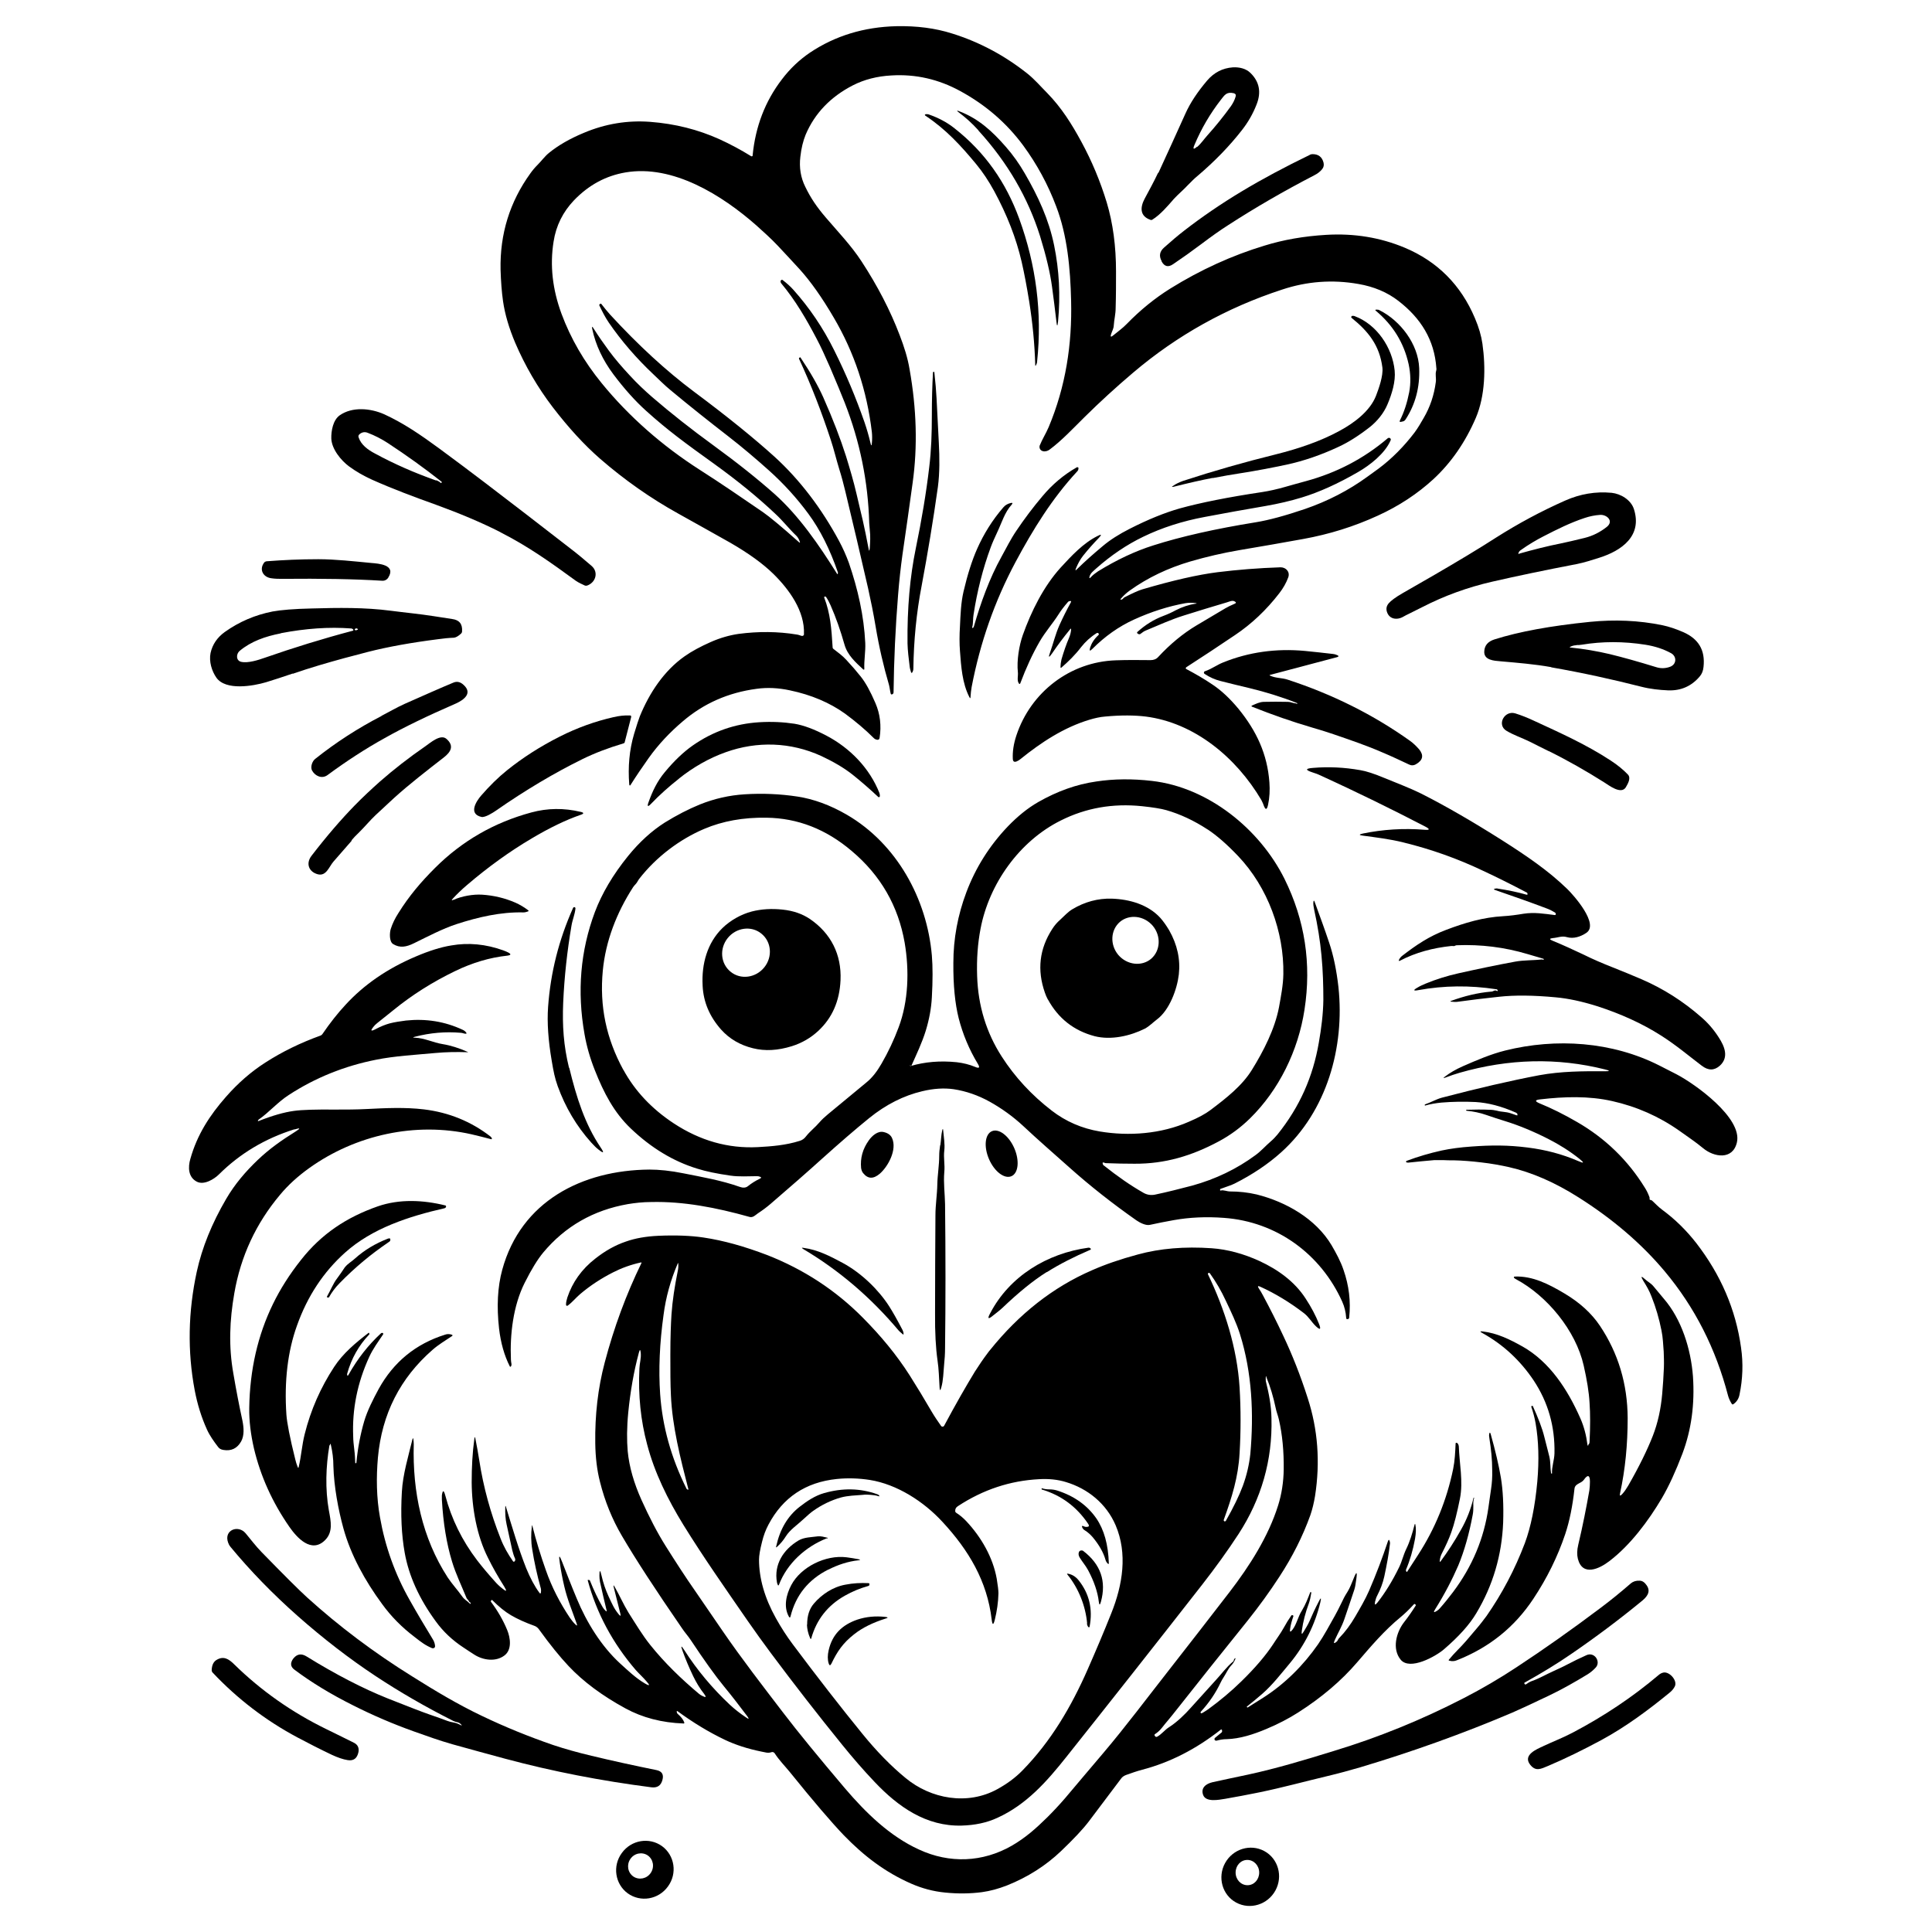 <?xml version="1.0" encoding="UTF-8"?>
<svg id="Layer_1" data-name="Layer 1" xmlns="http://www.w3.org/2000/svg" version="1.1" viewBox="0 0 1024 1024">
  <defs>
    <style>
      .cls-1 {
        fill: #000;
        stroke-width: 0px;
      }
    </style>
  </defs>
  <path class="cls-1" d="M634,319.7c-1.9-.3-3.8-.3-5.7,0-8.9,1.6-18.1,4.5-27.3,8.7-8.1,3.7-15.4,8.9-22,15.5-1.4,1.4-1.7,1.2-1.2-.7.8-2.4,2.2-4.6,4.4-6.6.3-.3.3-.7-.1-1-.2-.2-.6-.2-.9,0-3.2,2-5.9,4.5-8.2,7.4-3.2,4.2-6.7,7.6-10.5,10.9-.1.1-.3,0-.4,0,0,0,0-.1,0-.2,0-1.5.2-2.9.5-4.2,1.2-4.1,2.5-7.9,4-11.4.6-1.4,1-2.9,1.1-4.4,0-.6-.1-.7-.5-.2-3.6,4.4-6.8,8.7-9.5,12.7-1.8,2.6-2.2,2.5-1.1-.5,1.7-4.8,2.8-9.6,4.9-14.3,1.8-4,3.8-8,6-12,.4-.7.2-1-.6-.8-.4,0-.7.3-.9.5-2,2.3-3.7,4.5-5,6.6-3.2,5-7,9.2-10,14.4-3.8,6.6-7.2,14-10.2,22-.2.5-.5.6-.8.1-1.1-1.5-.3-4.1-.5-5.8-.7-6.4.7-14.4,2.6-19.8,4.4-12.4,11-25.8,20.1-35.8,5.8-6.3,11.9-12.9,19.5-16.7,2.1-1.1,2.4-.8.7,1-2.8,2.9-5.6,6-8.3,9.4-1.6,2-2.8,4.3-3.8,6.7-.5,1.2-.3,1.4.6.4,4.2-4.1,8.7-8.1,13.5-12.1,4-3.4,8.8-6.4,14.3-9.2,10-5.1,18.8-8.6,26.5-10.8,11.2-3.1,25.8-6,43.8-8.7,3.9-.6,7.8-1.5,11.7-2.6,3.7-1.1,7.6-2.1,11.5-3.2,16.2-4.4,30.6-11.9,43.2-22.6.3-.3.7-.4,1-.3.3,0,.4.2.6.4.2.3.2.7,0,1-3,6.9-10.8,13-17.2,16.7-10.7,6.2-20.7,10.7-29.9,13.5-5.9,1.8-12.3,3.3-19.2,4.5-11,1.9-21.8,3.8-32.2,5.8-11.8,2.2-22.7,5.7-32.6,10.5-8.7,4.2-17,9.8-24.9,16.8-1.4,1.3-3,2.4-3.5,4.2-.3,1.1,0,1.2.7.4,1-1.1,2.3-2.1,3.8-3.1,9.9-6.1,19.7-10.7,29.2-13.7,14.7-4.7,32.8-8.8,54.5-12.3,6.7-1.1,15.3-3.4,25.9-7,12.2-4.2,23.2-9.9,33.1-17.1,2-1.4,3.9-2.8,5.8-4.2,7.3-5.4,13.8-12.1,19.2-19.2,1.8-2.4,3.4-5.2,4.9-7.8,3.4-5.8,5.5-12.1,6.4-19,.3-2.2-.4-4,.2-6,.1-.4.2-.9.1-1.3-1-15.1-8.3-26.6-20.1-35.7-5.9-4.6-13.1-7.6-21.3-9-13.7-2.4-27.2-1.4-40.4,3-29.4,9.6-55.7,24.3-78.9,44-9.2,7.8-17.7,15.6-25.5,23.3-6.3,6.2-12.2,12.6-18.8,17.5-1.7,1.3-4.6,1.5-5.3-.9-.1-.4,0-.7,0-1.1,1.4-3.5,3.3-6.4,4.8-9.9,9-21.4,12.5-43.9,11.9-67.1-.4-17-2-34.5-7.9-49.9-4.4-11.7-10.3-22.5-17.5-32.3-8.8-11.9-19.9-21.5-33.3-28.8-11.5-6.3-23.7-9.1-36.6-8.3-7.6.4-14.4,2.2-20.3,5.2-11.9,6.1-20.3,14.9-25.1,26.2-1.3,3.2-2.3,7.1-2.8,11.7-.7,5.7.2,11.1,2.6,15.9,2.9,6,6.1,10.7,10.8,16.2,6.4,7.5,13.6,15,19,23.3,8.5,13,15.3,26.1,20.3,39.3,2.3,6,4.2,11.9,5.2,18,3.7,20.9,4.3,40.9,1.6,60.2-1.7,12.4-3.5,25.1-5.4,38.1-.9,6.5-1.7,13.6-2.3,21.2-1.4,17.3-2.2,34.5-2.4,51.6,0,.5-.2.9-.7,1.1-.4.2-.7,0-.8-.3-.4-1.5-.5-3-.9-4.6-2.9-9.9-5.3-20.2-7.1-31-1.2-7.2-2.6-14-4-20.3-4-17.4-8-34.5-12.1-51.5-.9-3.7-1.9-7.6-3.2-11.7-1.6-5.2-2.8-10.4-4.5-15.5-4.8-14.6-10.3-28.9-16.8-42.9-.1-.3,0-.5.2-.6l.3-.2c0,0,.1,0,.2,0,5.4,8,9.4,15.1,12.1,21.1,5.2,11.7,9.2,22.2,12.1,31.3,2,6.5,4,13.2,5.6,20.1,1.2,4.9,2.2,9.6,3.3,14,1,4.4,2,9.3,3,14.6.3,1.8.5,1.8.7,0,.2-3,.4-6.5,0-9.6-.1-1-.2-2.3-.3-3.7-.6-21.9-4.9-43.1-13-63.8-1.7-4.3-4.3-10.6-7.8-18.8-2.6-5.9-4.9-11-7.1-15.1-5.4-10.3-11.2-20.3-18.8-29.4-.2-.3-.3-.6-.3-1,0-.2.1-.4.3-.6.3-.2.6-.3.9,0,2.2,1.7,4.1,3.4,5.6,5.1,8.5,9.5,15.7,20.1,21.6,32,6.3,12.6,11.6,25.3,16.1,38.2,1.2,3.5,2.3,7.3,3.2,11.1.3,1.5.6,1.5.7,0,.2-2,.2-4,0-5.9-2.6-21.9-9.3-42.1-20.1-60.5-6.3-10.8-12.4-19.4-18.2-25.8-3.8-4.2-7.7-8.3-11.6-12.5-3.6-3.8-7.5-7.3-11.4-10.8-18.1-15.9-44.1-32.3-69.3-28-10.5,1.8-19.5,6.7-27.3,14.8-5.8,6.1-9.5,13.4-10.8,21.9-2,12.5-.6,25.2,4.2,38.2,4.9,13.2,12,25.4,21.3,36.8,14.5,17.8,32.3,33.3,51.8,45.8,11.6,7.4,22.5,14.9,33.6,22.5,3.6,2.5,10,7.8,19.2,16,.5.4.6.3.4-.3-.4-1.2-1-2.3-1.8-3.1-3.8-3.6-7.2-8-11-11.5-9.4-8.9-20.2-17.7-32.4-26.5-15.6-11.2-24.9-18-36.2-28.2-5.9-5.3-11.7-11.8-17.4-19.4-5.6-7.5-9.4-15.5-11.2-24-.3-1.4,0-1.5.7-.3,2.6,4.1,5.4,8.1,8.2,11.9,3.1,4.2,6.8,8.5,10.9,12.9,4,4.4,8.1,8.2,12,11.6,10.1,8.7,20.8,17.1,32.2,25.4,12.9,9.4,23.8,18.1,32.8,26.1,12.8,11.5,23.3,26.7,33,42.2,0,.1.2.2.3,0,0,0,.1-.1.1-.4,0-.1,0-.3,0-.4-4.2-12.2-9.4-22.6-15.6-31-6.1-8.3-13.1-16-20.9-23-6.7-6-14.2-12.4-21.7-18.2-10.2-7.9-20.4-16-30.5-24.4-3.2-2.6-6.1-5.6-9.1-8.4-9-8.5-16.9-17.6-23.7-27.5-1.9-2.8-3.4-5.8-4.9-8.9-.2-.4,0-.7.3-.9h.2c.2-.2.4-.2.5,0,1.6,2.1,3.2,4,4.7,5.7,14.9,16.2,29.7,29.8,44.4,40.8,18,13.4,32.1,24.9,42.5,34.3,13.7,12.4,25.3,27.9,34.4,44.8,2.1,3.9,3.8,7.8,5.2,11.6,4.8,14,8,28.1,8.7,42.5.2,4.7-.7,9.1-.5,13.7,0,.5-.2.6-.6.3-4-3.7-8.3-7.5-9.9-13.1-2.1-7.4-4.5-14.3-7.4-20.9-.7-1.6-1.5-3.1-2.4-4.4-.1-.2-.3-.2-.5-.2-.5,0-.6.3-.4.7,3.1,8.1,3.8,16,4.4,26.2,0,.4.2.7.5.9,2.3,1.8,4.7,3.5,6.7,5.7,2.9,3.1,5.4,6,7.7,8.9,2.5,3.1,5.1,7.8,7.8,14.1,2.5,5.8,3.2,12,2.2,18.4-.1.8-.6,1.1-1.3,1-.7-.1-1.3-.4-1.8-.9-4.5-4.5-9.6-8.8-15.3-13-8-5.7-17.7-9.9-29.2-12.3-6-1.3-11.9-1.6-17.6-.8-15,2-28,7.7-39.2,17.3-6.7,5.7-12.8,12.1-18,19.4-3.4,4.8-6.6,9.5-9.5,14.1-.4.7-.7.6-.8-.2-.7-9.2,0-18,2.6-26.8,1.4-4.6,2.4-7.7,3-9.2,5.1-12.5,12.9-24.2,23.7-31.8,3.8-2.7,8.5-5.2,13.9-7.6,5-2.2,9.9-3.6,14.7-4.3,10.6-1.4,20.9-1.3,30.7.3.9.1,1.7.4,2.6.7.6.2,1.2,0,1.4-.6,0-.1,0-.2,0-.3.5-12.2-7.8-23.6-16.1-31.8-5.6-5.5-13.2-11-22.9-16.6-9.1-5.1-18.3-10.3-27.5-15.4-14.8-8.2-28.6-17.9-41.5-29.1-8.5-7.4-16.8-16.5-25.1-27.3-8.1-10.6-14.7-22-19.9-34.1-3.3-7.8-5.5-15.2-6.5-22.2-.7-4.9-1.1-10.4-1.3-16.6-.4-19,4.9-36,15.8-51.1,1.2-1.7,2.5-3.2,3.9-4.6,2-2,3.7-4.4,5.9-6.2,4.9-4,11.1-7.6,18.6-10.7,11.4-4.8,23.1-6.7,35.1-5.8,13.2,1,25.4,4.1,36.7,9.2,5.7,2.6,11.3,5.6,16.8,9,.3.2.7,0,.8-.2,0,0,0-.2,0-.3,1.5-15.2,6.6-28.6,15.5-40.2,4.3-5.7,9.3-10.4,14.9-14.2,13.3-8.9,28.6-13.6,45.9-14,10.6-.2,20.4,1,29.5,3.9,14.4,4.5,27.7,11.6,39.8,21.2,3.9,3.1,7.1,6.9,10.6,10.4,7.5,7.7,12.9,16.3,18,25.7,5.6,10.3,10.1,21.1,13.5,32.3,3.3,11,4.9,23.2,4.9,36.5,0,6.5,0,13-.2,19.4,0,3.2-.8,6.1-1,9.3-.1,1.7-.9,2.9-1.4,4.5-.5,1.5-.1,1.7,1.1.7,2.4-2,5-3.8,7.2-6.1,7.3-7.5,15-13.7,23-18.7,16.1-10,32.8-17.6,50-22.8,10-3.1,20.9-5,32.6-5.7,14.9-.9,28.8,1.4,41.7,6.8,17.4,7.3,29.8,19.8,37.2,37.3,2.1,4.9,3.4,9.4,4,13.6,1.8,12.7,1.5,27.6-3.5,39.3-5.6,13-13.1,23.8-22.5,32.5-8.4,7.7-18.2,14.2-29.4,19.3-12.6,5.8-25.8,9.9-39.6,12.4-10.8,2-22.1,3.9-33.8,5.9-8.8,1.5-17.4,3.5-26,6-11.9,3.5-22.6,8.6-32.1,15.4-1.7,1.2-3.2,2.6-4.7,4.3-.4.5-.3.7.3.5.4-.1.7-.3.9-.6.2-.3.5-.5.9-.7,4.1-2.1,7.2-3.5,9.2-4.1,16.3-4.8,29.6-7.8,39.9-9.1,10.5-1.3,21.6-2.2,33.4-2.6,2.9,0,5.1,2.4,4.1,5.3-1.1,3-2.7,5.8-4.8,8.5-6.8,8.8-14.6,16.2-23.4,22.1-8.6,5.8-17.2,11.5-25.9,17.1-.2.2-.3.5-.2.7,0,0,.1.1.2.2,4.9,2.6,9.6,5.3,14,8.3,4.8,3.2,9.3,7.5,13.7,12.8,9.6,11.8,15.3,24,16.4,39,.3,4.1.1,8.1-.7,11.8-.6,2.9-1.4,3-2.4.2-.3-1-.8-1.8-1.2-2.7-13.3-22.5-35.4-40.9-61.3-44.2-5.8-.7-12.9-.8-21.4,0-2.8.2-5.7.9-8.4,1.7-13.6,4.1-25.6,12-36.6,20.9-.6.5-1.3.9-2,1.2-1.3.5-1.9,0-2-1.3-.2-3.8.4-8,1.9-12.5,7.6-22.9,28.4-39,52.7-39.8,5.6-.2,11.8-.2,18.4-.1,1.6,0,3-.5,4-1.6,6.5-7,13.2-12.5,20.2-16.7,5.1-3,10.2-6.1,15.5-9.2,1.2-.7,2.8-1.5,4.7-2.3,1.1-.4,1.1-.9,0-1.4-1.2-.6-2.9.3-4,.6-7.8,2.3-15.3,4.6-22.6,6.9-7.1,2.2-13.5,5.2-20.3,8-1,.4-1.8,1-2.7,1.7-.4.4-1.1.4-1.5,0l-.3-.2c-.2-.2-.2-.5,0-.7,0,0,0,0,0,0,4.2-3.8,8.7-6.6,13.7-8.5,2.4-.9,4.6-1.9,6.6-3,3.5-1.8,7.1-3,10.6-3.5.7,0,.7-.2,0-.3Z"/>
  <path class="cls-1" d="M614,91.6c4.6-10,9.4-20.5,14.3-31.4,2.6-5.8,6.5-11.6,11.5-17.5,3.7-4.3,8.2-6.6,13.6-7,3.4-.2,7,.6,9.4,3,4.7,4.6,5.8,10.2,3.2,16.7-1.9,4.9-4.5,9.4-7.7,13.5-6.7,8.6-14.5,16.6-23.3,24.1-2,1.6-3.7,3.4-5.4,5.1-2.4,2.6-5,4.7-7.4,7.3-3.2,3.7-7.2,8.4-11.4,11-.3.2-.7.3-1.1.1-5.7-2-5.4-6.7-3-11.2,2.4-4.5,4.9-9,7.1-13.7ZM634.5,77.9c2.1-1.8,3.6-4.1,5.4-6.1,4.4-4.9,8.6-10.1,12.5-15.5,1.1-1.6,2-3.3,2.5-5.1.3-.9,0-1.5-1-1.8-3.9-.9-4.9,1.1-6.9,3.6-5.5,7.1-10.2,15-13.9,23.8-1,2.3-.5,2.6,1.3,1Z"/>
  <path class="cls-1" d="M518.6,69.1c-3.3-3.7-6.7-6.7-10-9.2-1.8-1.3-1.7-1.6.4-.7,9.6,3.8,16.7,10.1,24.1,18.6,3.8,4.3,7.1,9,10,14,7.1,12.2,12.8,24.5,15.6,38.2,2.7,13.2,3.4,26.6,2.1,40.3-.3,2.9-.6,2.9-.9,0-.7-6.2-1.5-12.3-2.3-18.3-1-7.4-3.1-16.3-6.3-26.7-6.4-20.4-17.2-39.1-32.7-56.1Z"/>
  <path class="cls-1" d="M549.1,193.6c-.2.4-.3.4-.4,0-.3-11.2-1.4-22.4-3.2-33.8-1.3-8-2.6-14.9-4-21-2.9-12.6-7.8-25-14.5-37.4-3-5.5-6.2-10.3-9.6-14.4-8.1-9.8-16.1-18.5-26.8-25.6-.6-.4-.6-.7.2-.9.4,0,.9,0,1.3.1,5.2,1.8,9.8,4.2,13.8,7.4,16.2,12.7,27.3,28.7,34.3,47.9,9,24.7,12.2,49.9,9.5,75.6,0,.8-.3,1.5-.7,2.2Z"/>
  <path class="cls-1" d="M694.3,82c.4-.2.9-.3,1.4-.3,3,0,5,1.4,5.8,4.5.3,1.3.1,2.4-.7,3.4-1,1.3-2.4,2.4-4.2,3.3-16.2,8.4-31.4,17.2-45.6,26.4-4.1,2.6-8.9,6-14.6,10.3-4.8,3.6-9.7,7.1-14.6,10.4-2.6,1.8-4.6,1.3-6.1-1.4,0,0,0-.1,0-.2-1.5-2.7-1.1-5.1,1.3-7.2,3.7-3.3,7.2-6.3,10.7-9,9.3-7.2,19.5-14.2,30.5-20.8,10.8-6.5,22.8-12.9,36.2-19.4Z"/>
  <path class="cls-1" d="M741.9,223c2.3-4.5,3.9-9.5,5-15.1.9-4.8.8-9.8-.3-14.9-2.5-11.3-8.3-20.7-17.4-28.3-.4-.3-.3-.5.2-.6.7,0,1.3,0,1.9.4,10.9,5.5,20.4,17.8,20.9,30.6.4,10.1-2,19.2-7.2,27.2-.4.6-.9,1-1.6,1.1l-.9.2c-.6.1-.8,0-.5-.7Z"/>
  <path class="cls-1" d="M642.8,253.3c-5.9,1.1-12.8,2.7-20.8,4.7-1,.2-1.1,0-.2-.5,1.5-1.1,3.3-1.9,5.2-2.6,16.2-5.3,32.7-10,49.3-14.1,12-3,23.8-7,33.8-12.5,7.4-4,16-10.3,19.2-18.5,1.5-3.9,3.9-10.6,3.4-15-1.5-11.8-7.5-19.2-16.3-26.3-.3-.2-.3-.6,0-.9,0-.1.2-.2.4-.2.4,0,.9,0,1.3.2,11.7,4.4,19.9,16.7,21.1,28.8.6,5.8-1.5,12.5-3.8,17.9-1.9,4.6-5.4,8.9-9.3,12-6,4.7-11.6,8.2-16.6,10.5-9.2,4.3-18.4,7.5-27.7,9.5-8.1,1.7-15.9,3.2-23.6,4.4-5.2.8-10.4,1.7-15.5,2.7Z"/>
  <path class="cls-1" d="M495.2,197.1c.6,5.5,1,10.1,1.2,14.1.4,8.3.8,16.2,1.2,23.6.4,7.6.5,15.8-.5,23.3-2.5,17.8-5.4,35.2-8.6,52.3-2.8,14.5-4.2,29.2-4.4,44,0,.7-.2,1.4-.6,2-.2.4-.4.3-.6,0-.4-1.2-.7-2.3-.8-3.5-.5-4-1-8-1.1-11.9-.2-18.6,1.3-35.4,4.4-50.4,3.1-15,5.5-29.3,7.1-42.9,1.1-9,1.4-18,1.4-27.8,0-8,.2-15.5.6-22.5,0-.2.1-.3.3-.3h.3c0,0,.1,0,.2.1Z"/>
  <path class="cls-1" d="M265.3,282.1c-10.2-5.2-21.7-10-34.3-14.6-11.2-4-22.7-8.3-33.7-13.2-4.5-2-8.6-4.4-12.3-7.1-4.3-3.2-9.2-9.2-9.4-14.8-.1-4,.9-9.8,4.5-12.3,6.6-4.6,16.2-3.8,23.6-.5,10.2,4.7,19,10.7,29.1,18.1,8.3,6.1,16.4,12.2,24.3,18.2,13.9,10.6,29,22.2,45.2,34.8,3.8,2.9,7.5,6,11.2,9.2,3.9,3.3,2.3,8.9-2.4,10.5-.3.1-.7,0-1,0-1.5-.7-3.5-1.6-4.8-2.5-13.7-10-25.5-18.4-40.1-25.8ZM231.1,254.5c.9.3,1.8.8,2.6,1.5.1.1.2,0,.3,0v-.3c.2-.1.2-.3,0-.4-9.1-7.2-18.6-14-28.5-20.5-3.4-2.2-6.9-4-10.6-5.4-1.5-.6-3-.4-4.3.7-.6.5-.8,1.1-.5,1.8,1.3,3.9,4.9,6.5,8.5,8.4,10.1,5.5,21,10.3,32.6,14.4Z"/>
  <path class="cls-1" d="M515.7,332.8c.2-.2.4-.5.5-.8,3.6-12.5,8.2-25.4,14.6-36.9,2.6-4.7,4.9-9.4,7.9-13.8,4.3-6.4,8.9-12.5,13.9-18.4,5.1-6.1,11.1-11.2,18.1-15.2.3-.2.7,0,.9.2,0,0,0,.2,0,.3,0,.7-.2,1.2-.7,1.7-13.1,14.1-23.4,30.7-32.7,48.1-11,20.6-18.7,42.6-23.2,66.1-.3,1.7-.5,3.5-.6,5.3,0,.8-.2.9-.6.1-3.8-7.3-4.4-16.4-5-24.5-.3-3.9-.3-8.3,0-13,.3-6.2.5-12.5,1.9-18.5,2.1-9,4.5-16.5,7.2-22.6,3.5-7.9,8.1-15.3,13.9-22,1-1.2,2.3-1.9,3.9-2.3,1-.2,1.2,0,.5.9-3.7,4-5.3,9.7-7.6,14.5-1.5,3.2-2.7,5.9-3.5,8.1-4.2,11.4-7.2,23.3-9.1,35.7-.4,2.3-.1,4.5-.7,6.6-.1.5,0,.6.4.3Z"/>
  <path class="cls-1" d="M743.9,326.8c-3.7,2.2-8.1,1.3-9-3.3-.2-1.3.1-2.5,1.1-3.7,1.2-1.4,3.6-3.2,7.4-5.4,11.6-6.6,23-13.2,34.3-20,5.3-3.2,10.5-6.4,15.3-9.5,11.5-7.3,23.7-13.9,36.6-19.6,7.9-3.5,16.1-4.9,24.6-4.1,4.8.5,10.2,3.7,11.8,8.6,4.6,14.3-6.6,22.1-18.3,25.8-4.1,1.3-8.1,2.6-12.2,3.4-16.7,3.2-31.5,6.3-44.6,9.3-13.1,3-25.4,7.5-36.9,13.4-2.4,1.2-4.8,2.4-7.4,3.7-.9.4-1.8.9-2.7,1.4ZM805,293.5c7.8-2.2,15.3-4.1,22.4-5.5,3.4-.7,7.6-1.7,12.5-2.9,4.4-1.1,8.1-3,11.7-5.8,4-3.2-.1-6.7-3.6-6.4-2.7.2-5.3.7-8,1.6-7.6,2.5-14.6,6-21.8,9.7-3.9,2-8,4.4-12.2,7.4-.6.4-1,.9-1.2,1.6-.1.4,0,.5.4.4Z"/>
  <path class="cls-1" d="M205.9,306c-.8,1.3-2,1.9-3.4,1.8-14.5-.9-32.2-1.2-53-1-1.7,0-3.6,0-5.6-.3-4.4-.5-6.7-4.6-3.9-8.3.3-.4.7-.6,1.2-.7,9-.7,18.1-1.1,27.5-1.1,9.1,0,18.7,1.1,28.2,2,3.6.3,13.2.9,8.9,7.7Z"/>
  <path class="cls-1" d="M155.1,357c-4.9,1.7-9.6,3.2-14.1,4.6-6.8,2-21.3,4.6-26.3-2.4-2.5-3.6-4-8.6-3.1-13.1,1-4.5,3.5-8.2,7.5-11.1,7.7-5.5,16.2-9.1,25.4-10.9,4.4-.8,11.3-1.4,20.8-1.6,14-.4,28-.6,41.8,1.2,7.6,1,15.3,1.7,22.9,2.9,3.4.5,6.6,1,9.7,1.5,3.8.5,5.5,2.7,5.2,6.6,0,.4-.2.8-.5,1.1-1.5,1.4-2.8,2.1-3.8,2.2-2.8.1-5.7.4-8.5.8-14.1,1.8-26.4,4-37,6.7-8.2,2.1-16.8,4.4-25.9,7.1-5,1.5-9.7,3-14,4.5ZM148.8,335.7c-8.2,1.6-15.7,4.2-21.8,9.3-1.9,1.6-2,5.2.9,5.8,3.6.8,9.1-1,12.5-2.2,15.2-5.3,30.7-10.1,46.6-14.3.2,0,.3-.2.3-.4,0,0,0,0,0-.1-.3-.4-.7-.7-1.2-.7-11.7-.9-24.1,0-37.2,2.5ZM188.2,333.4c-.3.3-.3.5.1.6.4.1.8,0,1.2-.2.2-.1.2-.3,0-.5,0,0,0,0-.1-.1-.4-.2-.9-.2-1.3.2Z"/>
  <path class="cls-1" d="M822.2,353.6c-8.9-1.6-17.9-2.3-26.9-3.1-3.3-.3-9-.5-8.6-5.4.2-3.1,2-5.1,5.4-6.2,12.9-4.1,29.8-7.2,50.6-9.3,13.1-1.3,25.9-.8,38.5,1.8,3.3.7,7,1.9,11.1,3.7,7.8,3.5,11.6,9.3,10.6,18.4-.2,2.1-.9,3.7-1.9,4.9-4.4,5.3-10.1,7.8-17,7.5-4.5-.2-9.3-.7-14-1.9-15.3-3.9-31.2-7.4-47.8-10.3ZM835.5,342c-1.1,0-2.2.3-3.2.8-.4.2-.4.4,0,.4,7.1.7,14.1,1.9,20.9,3.5,7,1.7,15.2,4,24.6,6.9,2.5.8,5,.7,7.4-.2,3.5-1.3,3.6-5.5.5-7.2-4-2.2-8.6-3.7-13.7-4.5-11.5-1.8-22.7-1.8-33.6,0-1,.2-2,.2-3,.2Z"/>
  <path class="cls-1" d="M687.1,373c.8,0,.8-.2,0-.5-8.1-3.2-16.3-5.7-24.5-7.7-5.5-1.3-10.8-2.6-15.9-3.9-2.7-.7-5.5-1.9-8.2-3.7-.4-.2-.5-.7-.3-1.1.1-.2.3-.3.4-.3,3.5-1.2,6.4-3.4,9.7-4.7,13.6-5.5,28.1-7.5,43.3-6.1,4.9.5,9.8,1,14.8,1.6,1,.1,1.9.4,2.5.7.8.4.7.7-.2,1l-35.5,9.4c-.4.1-.4.3,0,.4,2.9,1.4,6.1,1.1,9.2,2.1,23.9,7.8,45.5,18.6,65,32.5,1.8,1.3,3.3,2.8,4.8,4.5,2.5,3.1,2,5.7-1.6,7.8-1.3.8-2.6.8-3.8.2-4.7-2.2-9.3-4.4-14.1-6.4-8.2-3.6-17.1-6.6-25.8-9.6-2.9-1-6.7-2.2-11.5-3.6-10.6-3.1-21.2-6.8-31.7-11-.5-.2-.6-.4,0-.7,2.1-.9,3.8-1.8,6.1-1.9,4.1-.1,8.4-.1,12.9,0,1.4,0,2.8.8,4.2.8Z"/>
  <path class="cls-1" d="M202.2,379.4c4.1-2.1,8-4.4,12.2-6.3,10.8-4.8,19.4-8.6,25.9-11.3,1.9-.8,3.7-.4,5.4,1.2,5,4.5,0,8-3.9,9.8-15.2,6.6-27.8,12.7-37.9,18.4-10.3,5.7-20.4,12.3-30.3,19.6-3,2.2-6.6.5-8.2-2.4-1-1.9.1-5,1.7-6.2,10.8-8.6,22.5-16.2,35.1-22.7Z"/>
  <path class="cls-1" d="M820.8,398.1c-3.3-1.6-6.6-3.3-10-5-4.1-2-8.6-3.5-12.4-5.8-5.2-3.2-1-10.9,4.7-9.2,3.2,1,6.5,2.3,9.9,3.9,14.1,6.5,27.9,12.7,40.7,21.1,3.7,2.4,6.7,4.9,9.1,7.4,1.8,1.9,0,4.9-1.1,6.8-2.5,4-9-1.1-11.4-2.6-9.5-6-19.3-11.6-29.4-16.6Z"/>
  <path class="cls-1" d="M334.5,380.2l-3.4,13.2c0,.3-.3.5-.6.6-8.1,2.4-15.4,5.2-21.9,8.4-14.8,7.3-30,16.3-45.8,27.3-1.6,1.1-5.7,3.7-7.6,3.3-7.1-1.6-2.8-8.3-.2-11.3,4.5-5.2,9.1-9.7,13.7-13.4,8.2-6.6,17.5-12.6,28-17.9,9.3-4.7,18.8-8.1,28.5-10.3,3-.7,5.8-1,8.6-.9.6,0,.9.3.7.9Z"/>
  <path class="cls-1" d="M360,412.6c-5.6,4.4-10.6,8.9-15,13.5-1.6,1.7-2.1,1.4-1.3-.8,2.1-5.9,4.6-11.2,8.7-16.1,4.9-5.9,9.8-10.6,14.8-14.1,10.6-7.4,22.3-11.5,35.2-12.3,6.6-.4,12.8-.1,18.7.8,4.8.8,10.5,2.9,17.1,6.4,12.3,6.5,22.7,17.1,27.9,30.3.2.6.3,1.2.2,1.9,0,.2-.3.3-.5.3,0,0-.1,0-.2,0-4.7-4.4-9.3-8.4-13.7-11.9-4.4-3.5-10-6.8-16.6-9.9-16.2-7.4-34-8-50.7-2-8.7,3.1-17,7.8-24.8,14Z"/>
  <path class="cls-1" d="M186.4,445.6c-3.2,3.7-6.4,7.3-9.6,11-2.4,2.7-3.8,7.9-8.3,6.8-4.7-1.2-6.6-5.6-3.4-9.8,8-10.4,15.6-19.2,22.9-26.7,4.2-4.3,8.7-8.5,13.3-12.6,7.4-6.5,15.5-12.8,24.2-18.8,2.6-1.8,8-6.6,11.1-3.9,4.3,3.7,2.3,7-1.3,9.8-9.1,7.1-18.1,14-26.5,21.6-3.4,3.1-6.6,6.1-9.7,9-2.8,2.6-6,6.5-9.2,9.6-1.3,1.2-2.5,2.5-3.6,3.8Z"/>
  <path class="cls-1" d="M817.5,508.7c1.1-.1,1.1-.4,0-.7-2.5-.7-5.1-1.5-7.8-2.3-12.4-3.7-24.9-5.2-37.5-4.7-.4,0-.7.1-1.1.3-.3.2-.7.2-1.1.1-.3,0-.5,0-.8,0-9.6,1-18.8,3.4-27.2,7.8-.6.3-.7.1-.5-.5.4-.8.9-1.5,1.7-2.1,7.4-5.7,14.1-10.3,23.4-13.8,9.8-3.7,19.4-6.6,30.1-7.2,3.6-.2,7.2-.7,10.8-1.3,5.8-.9,10.9,0,16.6.7.2,0,.5-.1.5-.4,0,0,0-.1,0-.2,0-.4-.3-.7-.7-.9-1.3-.8-2.7-1.5-4.1-2-8.7-3.3-17.8-6.5-27.4-9.8-.8-.3-.8-.5,0-.7.5-.1,1-.2,1.6,0,5.2.8,10.2,1.8,15.1,3.2.4.1.6,0,.5-.5,0-.3-.2-.6-.5-.7-8.2-4.3-15.8-8.1-22.9-11.4-13.6-6.5-27.7-11.5-42.4-15.1-7.2-1.8-14.2-2.6-21.5-3.6-2.1-.3-2.1-.6,0-1.1,10.7-2.2,21.6-2.9,32.8-2,2.7.2,2.9-.3.5-1.6-18.1-9.4-36.7-18.5-55.7-27.2-1.2-.6-2.6-1.1-4.2-1.6-4-1.3-3.9-2.1.3-2.4,8.1-.7,16.5-.3,25,1.2,3.1.5,7.4,1.9,12.9,4.2,6.5,2.7,13,5.1,19.1,8.1,13.1,6.6,27.4,14.9,42.9,24.7,13.2,8.4,24.7,16.2,34.8,26,3.2,3.1,17.2,18.7,10,23.3-3,2-6.7,3.2-10.2,2.2-2.7-.8-4.8.3-7.4.5-1.9.2-2,.7-.2,1.4,5.6,2.3,11,4.8,16.3,7.3,5,2.5,10.2,4.7,15.5,6.8,5.3,2.1,10.4,4.2,15.3,6.3,11.6,5,22.1,11.7,31.7,20.1,3.6,3.1,6.7,6.7,9.3,10.8,3,4.6,5.5,10.4.6,14.9-3,2.7-6.2,2.7-9.7,0-7.1-5.4-13.7-11-21.6-16-9.9-6.3-21.3-11.5-34.1-15.6-7.7-2.4-14.9-4-21.7-4.6-11.7-1.1-21.7-1.2-29.9-.3-7.6.8-15,1.7-22.3,2.7-1,.1-2.1,0-3.2-.1-.4,0-.5-.2,0-.4,7.1-2.6,14.1-4.3,21-4.9.7,0,1.3-.2,1.8-.5.5-.2,1-.2,1.4.1.2.2.4.1.5-.1.1-.3-.1-.6-.7-.8,0,0-.1,0-.2,0-13.8-2.1-27.5-2-41.2.5-2.6.5-2.8,0-.5-1.3,1.3-.8,2.8-1.5,4.5-2.2,5.6-2.3,11.4-4.1,17.2-5.4,10.3-2.3,20.3-4.4,30.1-6.2,4.9-.9,9.5-.6,14.4-1.2Z"/>
  <path class="cls-1" d="M482.3,564.6c0,.2,0,.3.2.4,0,0,.1,0,.2,0,7.5-2.2,15.6-2.9,24.4-2,3.4.4,6.7,1.2,9.8,2.5,2.1.9,2.6.4,1.4-1.6-4.6-7.6-8-15.7-10.2-24.3-1.9-7.6-2.9-17.3-2.8-29.2,0-12.8,2.3-25.3,6.9-37.5,4.9-13,12.2-24.6,21.9-34.8,5.2-5.4,10.6-9.8,16.2-13,10-5.7,20.2-9.4,30.8-10.9,9.2-1.4,19-1.5,29.4-.3,30,3.4,57.2,25.6,70.3,51.9,10.8,21.8,14.4,45,10.6,69.4-3.3,21.6-13.5,42.5-28.9,57.6-4.9,4.8-10.4,8.9-16.6,12.2-14.2,7.6-28.4,11.9-44.6,11.8-5,0-10-.1-15-.3-.3,0-.6,0-.9-.2-1-.4-1.2-.1-.8.9,0,.2.2.4.4.5,7.3,5.8,14.3,10.7,21.2,14.6,1.8,1,3.8,1.3,5.9.9,6.7-1.4,13.3-3.1,19.8-4.8,12.3-3.4,23.6-8.8,33.6-16.2,3-2.2,5.3-4.9,8.1-7.3,1.2-1,2.4-2.3,3.5-3.6,11.8-14.7,18.8-30.6,21.9-48.7,1.3-7.3,2.3-15.2,2.4-22.6,0-7.4-.2-15.3-1-23.7-.7-7.5-2-15.7-3.9-24.3-.3-1.5-.5-2.8-.4-3.7.1-1.2.4-1.2.8,0,2.7,7.4,5.3,14.5,7.6,21.4,2.3,6.8,3.9,14.7,4.9,23.5,3.4,32-6.2,65.8-30.3,87.5-7.1,6.4-15.4,11.9-24.7,16.6-1.2.6-3.6,1.5-7.4,2.8-.3,0-.4.4-.3.6,0,0,0,0,0,0v.3c.2,0,.2.1.3,0,1.6-.4,3.2.5,5,.5,4.7,0,9.4.5,14.1,1.6,15.5,3.9,31.2,12.8,39.6,26.8,2.4,4.1,4.9,8.7,6.4,13.2,2.9,8.3,3.9,16.7,3,25.2,0,.5-.4.9-.9.9-.5,0-.7-.2-.7-.7-.2-3.1-.9-5.9-2.1-8.6-11.4-25.3-34.8-42.4-62.7-44.4-9.3-.7-18.2-.3-26.6,1.2-4.4.8-8.6,1.6-12.6,2.5-2.2.5-5.3-1.1-7.2-2.4-12.4-8.7-24.3-18-35.6-28.1-8.2-7.3-16.6-14.6-24.6-22.1-5.2-4.8-11-9-17.4-12.6-6.3-3.5-12.7-5.7-19.3-6.7-5-.7-10.5-.4-16.7,1.1-9.7,2.3-19.1,7-28,14.2-7.5,6.1-15.6,13.1-24.5,21.1-8.4,7.6-17.7,15.7-27.8,24.4-2.1,1.8-4.4,3.5-6.7,5-1.3.9-2.6,2.4-4.4,1.9-17.8-5-35.1-8.3-52.1-7.9-4.6,0-8.7.5-12.4,1.1-18.3,3.2-33.3,11.8-44.9,25.7-2.9,3.5-6.2,8.8-9.8,16-6.1,12.1-7.9,27.4-7.3,40.8,0,.8.2,1.5.3,2.3,0,.4,0,.8-.3,1.2-.2.3-.5.3-.6,0-2.9-5.7-4.8-12.4-5.7-20.1-1.3-11.6-.8-22,1.7-31.1,9.9-36.3,42.3-52.8,78-53.1,5.1,0,11.2.6,18.1,2,10,2,20,3.7,29.9,7.2,1.4.5,3,.6,4.2-.4,2-1.6,4.1-2.9,6.4-4,.8-.4.8-.7,0-1-.5-.2-1-.3-1.5-.3-4.8,0-9.4.4-14.2-.3-7-1-12.9-2.2-17.6-3.7-12.7-3.9-24.4-11-35.2-21.3-8.9-8.5-14.3-18.9-19-30.8-2.6-6.5-4.4-12.9-5.5-19.2-4-22.6-2.2-44.1,5.5-64.7,3.7-9.8,9.5-19.7,17.6-29.7,6-7.4,12.5-13.3,19.4-17.7,6.3-3.9,12.5-7.1,18.6-9.6,7.7-3.1,15.7-4.9,23.8-5.4,9.4-.6,18.8-.2,28,1.2,8.5,1.3,17.3,4.5,26.1,9.6,26.5,15.4,42.5,44.6,45.1,74.6.5,5.9.5,13.3,0,22.2-.3,5.8-1.4,11.7-3.2,17.6-2,6.5-4.9,12.5-7.7,18.8ZM640,439.6c-7.2-4.7-14.5-8.1-21.8-10.2-2.8-.8-7.2-1.5-12.9-2.1-15.4-1.6-29.8.9-43.1,7.6-21.9,10.9-38,33.6-42.5,57.4-1.5,7.8-2.1,16.1-1.8,25,.5,15.8,4.9,30.1,13.1,42.8,6.9,10.7,15.7,20.3,26.5,28.6,7.4,5.7,15.9,9.4,25.4,11,15.5,2.6,32.5,1.3,47.1-5.1,5.2-2.2,9-4.3,11.5-6.2,8.5-6.4,16.8-12.9,22-21.3,6.2-10,12.2-21.7,14.4-33.3,1-5.6,2.2-11.6,2.3-17.5.4-22.3-8.2-46-24-62.6-5.9-6.2-11.2-10.8-16-14ZM330.4,567c6.1,11.2,15,20.7,26.7,28.4,14,9.2,28.8,13.4,44.5,12.6,7.5-.4,14.9-1,22.2-3.3,1.4-.4,2.5-1.2,3.4-2.4,2.1-2.7,4.9-4.8,7.1-7.4,1.3-1.5,2.8-2.9,4.5-4.3,6.8-5.6,13.5-11.2,20.2-16.7,3.5-2.8,6-6.3,8.2-10.1,3.6-6.2,6.6-12.6,9.1-19.3,5.2-13.8,5.7-30.1,3.2-44.8-3.4-19.5-12.7-35.7-28-48.6-13.6-11.6-28.7-17.5-45.3-17.7-12.3-.2-23.2,1.8-32.9,5.9-13,5.5-25.5,14.9-34.5,26.5-.7.9-1.1,2-1.9,2.8-.5.5-1,1.1-1.4,1.7-8.7,13.5-14.5,28.5-16,44.1-1.8,18.9,1.8,36,10.9,52.7Z"/>
  <path class="cls-1" d="M240.5,476.9c4.1-1.9,10.3-3,15-2.7,6.2.4,12.1,1.8,17.6,4.2,2.5,1.1,4.8,2.5,6.9,4.1.2.1.2.3,0,.5,0,0,0,0-.2.1-.8.3-1.6.5-2.4.5-12-.3-24,2.5-35.4,6.2-7.6,2.5-15.1,6.5-22.7,10.2-3.9,1.9-7.3,2.6-10.9.4-2.2-1.3-1.9-6.1-1.3-8,.9-2.8,2.2-5.6,4.1-8.5,5.6-9,11.9-16.4,19.3-23.8,14.4-14.4,31.5-24.2,51.2-29.5,8.5-2.3,17.2-2.4,26-.3,1.9.4,1.9,1,0,1.6-7.8,2.7-16.5,6.9-25.9,12.5-11.7,6.9-23.2,15.2-34.4,24.8-2.7,2.3-5.2,4.7-7.4,7.1-.8.9-.7,1.1.4.6Z"/>
  <path class="cls-1" d="M555.4,529.8c-.7-1.3-1.2-2.5-1.6-3.7-4.2-12-2.9-23.2,3.9-33.7,1.2-1.9,2.6-3.5,4.2-4.9,2.1-1.9,4.1-4.2,6.5-5.6,6.5-3.9,13.5-5.8,20.8-5.6,9.6.3,19.4,3.2,25.8,10.2,1.5,1.7,3.1,3.9,4.7,6.6,4.3,7.6,6,15.4,5.1,23.4-.9,7.7-4.9,18.9-11.7,23.9-2.1,1.6-3.9,3.5-6.3,4.8-7.8,3.9-17.9,6.2-26.6,4-11-2.9-19.3-9.4-24.8-19.5ZM610.1,508.2c5-4.3,5.4-12.1.9-17.5-4.6-5.4-12.4-6.3-17.4-2.1,0,0,0,0,0,0-5,4.3-5.4,12.1-.9,17.5,4.6,5.4,12.4,6.3,17.4,2.1t0,0Z"/>
  <path class="cls-1" d="M301.7,565.9c3.9,16,8.3,29.8,16.6,42.2,2.1,3.1,1.7,3.4-1.2,1.1-1.3-1-2.5-2.3-3.8-3.7-7.7-8.6-13.6-18.5-17.7-29.8-1.6-4.5-2.2-7.7-3.2-13.6-1.8-10.6-2.5-20.1-1.9-28.4,1.3-18.2,5.7-35.6,13.2-52.4.1-.3.4-.5.7-.5.4,0,.6.3.6.7,0,0,0,0,0,0-.3,3.2-1.6,6-2.1,9.1-2.3,13.5-3.8,27.2-4.4,40.9-.5,12,.2,22.7,3.1,34.5Z"/>
  <path class="cls-1" d="M372.4,522.2c-.6-11.3,2.5-22.5,10.5-30.3,4.1-4,9.8-7.3,15.6-8.8,5.1-1.3,10.5-1.6,16.2-1,5.8.6,10.6,2.3,14.6,5,11.1,7.6,16.8,18.8,16.2,32.4-.5,11.1-4.4,20-11.8,26.9-4,3.7-8.6,6.4-14,8.1-7.4,2.3-14.2,2.7-20.6,1.1-6.9-1.7-12.5-5-16.9-9.9-6.1-6.9-9.4-14.6-9.8-23.3ZM387.3,515.1c5.3,4.3,13.3,3.2,17.8-2.4,4.5-5.6,3.8-13.6-1.6-17.9-5.3-4.3-13.3-3.2-17.8,2.4-4.5,5.6-3.8,13.6,1.6,17.9Z"/>
  <path class="cls-1" d="M155.9,598.6c-15.6,4.9-28.8,12.9-39.8,23.8-2.6,2.6-8,5.9-11.8,3.9-4.6-2.4-4.7-7.7-3.4-12.1,3.6-12.8,10.2-23,18.9-32.9,6.3-7.2,13.3-13.3,20.8-18.1,9-5.8,18.7-10.5,29.2-14.3.4-.1.7-.4,1-.7,4.1-6,8.2-11.2,12.3-15.6,9.7-10.6,22.1-19.2,37.2-25.6,7-3,13.3-5,18.9-5.9,9.1-1.6,18.3-.7,27.5,2.6.9.3,1.7.7,2.6,1.1,1.7.9,1.6,1.4-.3,1.7-9.5,1-18.7,3.8-27.8,8.2-12,5.8-22.9,12.7-32.7,20.7-2.9,2.3-5.7,4.6-8.5,6.8-.9.7-1.6,1.4-2.2,2.2-1.5,1.9-1.2,2.3,1,1.2,3-1.6,5.6-2.6,7.8-3.2,2.7-.7,5.6-1.1,8.6-1.5,10.6-1.1,20.6.5,30,4.9.7.3,1.4.8,1.9,1.5.3.4.2.6-.3.6-.9,0-1.7-.5-2.6-.5-8.1-.7-16.2,0-24.3,2.1-1.2.3-1.2.5,0,.5,5.2.2,9.7,2.6,14.7,3.4,4.3.7,8.7,2.1,13.2,4.1.4.2.4.3,0,.2-5.8-.2-11.5-.1-16.9.4-10.7,1-21.9,1.6-31.7,3.6-16.6,3.3-32.1,9.5-46.2,18.7-6,3.9-10.3,9.1-15.9,13-.2.2-.4.4-.4.7,0,0,0,.1,0,.1,0,0,.2,0,.3,0,7.3-2.9,13.6-4.7,18.8-5.4,4.3-.6,11.6-.8,21.8-.7,5.7,0,11.3,0,16.9-.3,9.9-.5,20.2-1,30.2.2,13.2,1.6,25,6.4,35.3,14.4.3.3.6.6.7,1,0,.2,0,.4-.2.4,0,0-.1,0-.2,0-3.5-.9-6.9-1.8-10.4-2.6-29.7-6.7-61.4.3-86,17.9-6,4.3-11.2,9-15.5,14.2-12.7,15.1-20.8,32.5-24.2,52.1-2.5,14.3-3.1,28.2-.5,42.7,1.5,8.8,3.1,17.1,4.8,24.9.7,3.5,1.1,7.8-.7,11-2.1,3.7-5.2,5.2-9.4,4.5-1.3-.2-2.2-.7-2.9-1.7-2.2-2.9-4.3-5.8-5.8-9.1-3-6.6-5.1-13.5-6.5-20.8-3.9-20.7-3.5-41.7,1.1-62.9,2.8-12.8,8-25.6,15.6-38.6,4.5-7.7,10.2-14.4,16.7-20.6,6.3-6,12.6-10.4,20.1-15.1,2.7-1.7,2.5-2-.5-1.1Z"/>
  <path class="cls-1" d="M804.4,590.6c-.3-.5-.7-.8-1.2-1-7.5-3.3-14.5-5.1-21.1-5.5-6.1-.3-12.2-.2-18.2.3-3,.3-5.9.8-8.7,1.6,0,0,0,0,0,0v-.3c-.1-.1,0-.2,0-.3,3.2-1.1,5.8-2.7,9-3.6,19.1-5,36.3-9,51.6-11.9,11.4-2.1,23.2-2.2,34.7-2.1,2.9,0,3-.3.1-1-25.2-6.3-50.9-5.7-77,1.8-2.4.7-4.8,1.5-7.4,2.5-1.3.5-1.4.3-.3-.5,2.6-2,5.7-3.8,9.3-5.4,7.5-3.3,15-6.5,22.6-8.4,26.9-6.7,56.6-4.8,81.8,8,3,1.5,6,3.1,9,4.6,9.8,5.1,35,23.1,32,36.1-2.2,9.5-12.2,7.9-18,3-4-3.3-8.2-6.1-12.4-9.1-10.9-7.7-22.8-12.9-35.7-15.8-12.4-2.8-25.4-2.4-38.2-.9-2.8.3-2.9,1-.3,2.1,6.4,2.6,13,5.9,19.9,9.9,14.9,8.6,26.9,20.2,35.9,34.8.9,1.4,1.7,3,2.4,4.9.1.3.2.6.1.9,0,.4.1.7.5.7.3,0,.6.2.9.4,1.7,1.6,3.4,3.4,5.3,4.8,6.8,5,12.8,10.9,18.1,17.7,12.9,16.7,20.9,35.1,23.7,55.4,1.2,8.3.9,16.6-.8,24.8-.4,2.2-1.5,3.9-3.2,5.1-.4.3-.7.2-.9-.1-.9-1.4-1.6-2.9-2-4.4-6.5-24.9-17.6-46.8-33.5-65.8-12.3-14.7-27.6-27.8-45.8-39.3-12.6-8-24.9-13.3-36.8-16-4.5-1-9.4-1.9-14.7-2.5-5-.6-9.8-1-14.5-1.1-2.1,0-3.9,0-5.3-.1-1.8,0-3.5,0-5.2,0-4.5.4-9,.8-13.5,1.3-.5,0-.8,0-1.1-.1-.2-.1-.3-.3-.2-.6,0,0,.1-.2.2-.2,6.1-2.3,12.3-4.1,18.6-5.5,4.7-1,10-1.7,15.7-2.1,10.7-.8,19.5-.8,29.8.5,9.7,1.2,18.6,3.6,26.7,7.1,3.4,1.5,3.6,1.1.7-1.2-4.9-3.9-10.4-7.4-16.5-10.5-8.1-4.1-15.7-7.2-22.5-9.3-3.5-1.1-7-2.2-10.4-3.4-3.1-1.1-6.6-1.8-10.3-2.2-.2,0-.2-.1-.2-.3h0c0-.1,0-.2.2-.2,4.2-.1,8.2-.2,12.1,0,1.4,0,2.8.2,4,.5,2.4.7,4.7.5,7.1,1.3,1.1.4,2.2.7,3.2,1.1.7.2.8,0,.4-.6Z"/>
  <path class="cls-1" d="M498.4,607c.4-2.6.4-5.3,1-7.9.3-1,.4-1,.5,0,.3,3.6,1,7.2.6,10.7-.5,3.8.4,7.5,0,11.4-.5,5.7.3,11.5.4,17,.3,26.7.3,52.1,0,76.2,0,3.1-.2,6.1-.5,8.9-.4,4-.4,8.3-1.5,12.1-.5,1.8-.8,1.8-.9,0-.3-5-.4-9.8-1.1-14.4-.9-6.3-1.4-14.7-1.3-25.2,0-17.3.1-34.6.2-51.7,0-5.4.9-10.9,1-16.4.1-5,1-10,1-15.1,0-1.8.2-3.7.5-5.6Z"/>
  <ellipse class="cls-1" cx="530.9" cy="611.5" rx="7.3" ry="13" transform="translate(-199.8 262.4) rotate(-23.5)"/>
  <path class="cls-1" d="M457.5,621.8c-.6-.7-.9-1.6-1.1-2.7-.5-5.2.8-10.1,4.1-14.7,1.7-2.4,4.7-5.1,7.8-4.4,2.3.5,3.8,1.6,4.5,3.2,2.8,6.1-2.1,15.1-6.5,18.9-3.4,2.9-6.3,2.8-8.8-.3Z"/>
  <path class="cls-1" d="M174.6,766.1c-1.9,11-2.3,23.2-.3,34.4,1.1,5.9,2.3,11.5-2,15.8-7.3,7.3-15-1.4-18.9-7-9.1-13.1-15.3-26.9-18.8-41.6-1.7-7.4-2.6-14.6-2.5-21.4.3-20.2,4.5-38.6,12.6-55.2,3.8-7.8,8.7-15.6,14.9-23.4,10.7-13.6,24-22.5,40.6-28.3,11.5-4,24.1-3.4,35.8-.5.3,0,.5.4.4.7,0,0,0,.1,0,.2-.2.3-.5.5-.8.6-18.9,4.3-38.3,10.6-52.7,23.5-11.5,10.3-20,23.2-25.5,38.7-4.9,13.6-6.8,29.4-5.6,47.2.3,4.2,1.8,12.1,4.7,23.7.3,1.3.7,2.6,1.3,4.1.2.5.4.5.5,0,1.4-5.8,1.7-11.6,3.2-17.5,3.2-12.8,8.4-24.6,15.6-35.6,4.7-7.2,11.4-12.8,18.3-18.1,0,0,.2,0,.2,0,0,0,0,0,0,0v.2c.3.3.3.6,0,.8-5.4,5.7-9.3,12.5-11.6,20.7,0,.2,0,.4,0,.6.1.6.4.6.7,0,4.8-8.6,10.6-15.9,17.2-22,.2-.2.5-.3.9-.2.2,0,.4.3.3.6,0,0,0,0,0,.1-2.6,3.9-5.4,7.6-7.4,12-6.3,13.7-9.1,27.8-8.5,42.1,0,2.2.3,4.6.6,7.2.3,2.3.4,4.6.5,7,0,0,0,0,0,0h.3c.2,0,.3,0,.3-.3.7-7.6,2.1-14.9,4.1-21.8,1.7-5.8,4.8-11.8,7.7-17.2,7.9-14.3,19.6-23.9,35.2-28.8,1.1-.4,2.3-.4,3.5,0,.6.2.6.5.1.8-3.4,2.3-7,4.4-10.2,7.2-17.2,15-26.9,34-29,57.2-.9,10.4-.8,21.1,1.1,31.6,2.7,15.4,7.9,30,15.7,43.8,4,7.1,8.1,14,12.2,20.7.8,1.2,1.2,2.5,1.3,3.8,0,.6-.4,1.1-1,1.1-.2,0-.3,0-.5,0-3.6-1.5-5.7-3.1-9.4-6-6.6-5-12.4-10.8-17.3-17.6-8.9-12.1-16.5-25.8-20.4-40-2.7-9.8-5-22.1-5.3-33,0-3.9-.5-7.6-1.3-11-.2-1-.4-1-.6,0Z"/>
  <path class="cls-1" d="M248.7,849c-.2-.5-.5-.9-.9-1.3-.3-.3-.5-.6-.6-.9-2.6-6.4-5.6-12.5-7.6-19.1-2.9-9.5-4.7-20.4-5.4-32.9,0-.8,0-1.5,0-2.2.4-2.9,1-3,1.8,0,3.3,12.5,8.9,23.9,16.9,34.4,2.7,3.5,5.8,7.2,9.4,11.2,1.2,1.4,2.5,2.6,3.9,3.7,2.3,1.9,2.6,1.6,1.1-.9-3.3-5.2-6.2-10.3-8.7-15.4-5.8-11.5-8.5-26-8.6-39.9,0-8.1.4-15.7,1.4-23,.2-1.3.4-1.3.6,0,.7,3.6,1.4,7.3,2,11.2,2.2,14.3,6,28.1,11.3,41.5,1.7,4.4,4,8.4,6.6,12.1.2.3.5.3.8.1,0,0,0,0,0,0,.4-.4.5-1,.3-1.5-.7-1.5-1.1-3-1.5-4.5-1-4.6-2-9.2-3-13.7-.6-2.7-.8-5.7-.7-9.1,0-.8.2-.9.4,0,3.4,11,6.5,21.8,10.7,32.4,2.1,5.1,4.4,9.5,7,13,.4.6.7.5.8-.2.1-.6.1-1.3,0-1.9-2.1-7.5-3.6-14.5-4.6-20.9-.7-4.1-.7-8.1-.2-12.3,0-.6.2-.6.3,0,2,7.9,4.4,15.7,7.1,23.3,3.2,9.2,7.5,17.4,12.7,25.2,1,1.4,2,2.7,3.1,3.7.7.7.9.6.6-.4-2.3-6.6-5-12.9-6.6-19.8-1-4.2-1.8-8.4-2.4-12.6-.7-4.2-.2-4.3,1.3-.3,2.3,5.9,4.8,12.4,7.7,19.3,5.2,12.6,13,25.2,22.9,34.3,4.2,3.8,8.2,7.7,13.1,10.6,2.7,1.6,3,1.2.9-1.1-1.7-2-3.8-3.9-5.6-5.9-12.3-14.3-20.8-30.2-25.5-47.6,0-.1,0-.2.2-.2h.3c.3,0,.6.1.7.4,2,5,4.2,9.7,6.7,14,.4.7,1,1.4,1.6,2,.5.4.7.3.5-.3-1.2-5-2.4-10-3.5-15.1-.2-1.1-.3-2.2-.3-3.3,0-3.1.4-3.2,1.1-.1.9,4,2.2,7.7,3.7,11,2,4.3,3,6.7,5.5,9.7.9,1,1.1.9.8-.4l-3.5-14c-.3-1.2-.1-1.3.5-.2,2.6,4.5,4.5,9,7.3,13.6,3.7,5.8,7.4,12,11.5,17.1,7.6,9.5,16.4,18,25.8,25.9.6.5,1.2.9,1.9,1.2,1.9,1,2.2.6.9-1.1-2.3-2.9-4.2-6.1-5.8-9.4-2.2-4.6-4.1-9.1-5.6-13.3-1.1-3-.8-3.1.9-.5,6.7,10.5,14.8,20.2,24.3,29.1,2.5,2.3,5.3,4.5,8.6,6.7,1.3.9,1.5.7.6-.6-4.1-5.4-8.2-10.8-12.5-16-4.6-5.6-10.4-13.7-17.5-24.4-1.5-2.3-3.3-4.2-4.8-6.5-14-20.3-24.6-36.6-31.8-48.9-5.1-8.7-9-18.2-11.6-28.6-1.6-6.2-2.4-13.1-2.5-20.5-.2-14.9,1.4-29.1,5-42.7,4.9-18.6,11.4-36.2,19.5-52.8,0-.1,0-.2-.1-.3,0,0,0,0-.1,0-5.5,1.2-10.4,3-14.9,5.3-6.3,3.2-12.1,7-17.3,11.4-2.3,1.9-4.1,4.3-6.7,6.2-.3.2-.6.1-.8-.1,0-.1-.1-.2-.1-.4,0-1.3.3-2.5.7-3.8,2.7-8.1,7.6-15,14.8-20.6,5.2-4.1,10.5-7.1,16.1-9,5-1.8,10.8-2.8,17.3-3.1,9.2-.4,17.2-.1,23.9.9,10.8,1.6,22,4.8,33.8,9.3,19.4,7.6,36.4,18.7,50.9,33.4,9.2,9.3,17.5,19.2,24.6,30.3,3.8,6,7.7,12.4,11.7,19.3,1.6,2.7,3.3,5.2,5,7.6.3.4.9.5,1.3.2.1,0,.2-.2.3-.3,6.1-11.4,11.6-21,16.3-28.7,2.1-3.3,4.4-6.7,6.9-10,.4-.5.7-1,1.1-1.4,15.5-19.3,33.5-33.4,54-42.3,7-3.1,15.1-5.9,24.4-8.4,11.7-3.2,24.7-4.3,39.1-3.3,8.4.6,16.9,2.9,25.4,6.8,9.7,4.5,18.5,10.8,24.3,19.7,3.1,4.7,5.5,9.3,7.2,13.6,1.2,3,.6,3.4-1.7,1.2-2.3-2.2-3.7-4.9-6.3-6.9-7.7-5.9-15.4-10.5-23.1-14-1.3-.6-1.6-.3-.8.9.8,1.2,1.6,2.5,2.2,3.7,3.7,6.9,7.3,14,10.8,21.5,4.6,9.7,9,20.7,12.9,32.9,5.4,16.6,6.7,33.9,3.9,51.9-.6,3.6-1.4,7-2.5,10.2-4,11.1-9.4,21.9-16.4,32.6-5.2,8-10.8,15.7-16.7,23.1-13.7,17-26.2,32.7-37.4,46.9-2,2.6-3.7,4.6-5,6.2-1.1,1.3-2.1,2.5-3.1,3.8-1.1,1.4-2.3,2.5-3.7,3.4-.3.2-.4.5-.2.8l.2.3c.3.4.6.5,1.1.3,2.4-1.3,4.1-3.7,6.4-5.1,4.2-2.7,8.4-6.8,11.4-10.2,4.7-5.2,9.1-10.1,13.3-14.7,3-3.2,5.6-6.9,9.1-9.8.3-.2.4-.5.5-.9,0-.3.2-.6.5-.8.3-.2.4-.1.3.2-.6,1.5-1.4,2.7-2.3,3.6-1.7,1.9-2.6,4.1-3.9,6.1-.7,1-1.2,2-1.7,3-2.6,5.5-6.1,10.6-10.3,15.2-.2.2-.3.4-.3.5,0,.2.2.5.4.5,0,0,.2,0,.2,0,1.2-.6,2.3-1.4,3.4-2.1,6.3-4.6,12.2-9.5,17.6-14.8,7.3-7.1,12.9-13.7,16.8-19.6,1.9-3,4.1-5.9,5.8-9,1.2-2.2,2.5-4.3,3.9-6.3.1-.2.4-.3.6-.2.4,0,.6.3.5.6-.8,2.3-1.4,4.4-1.7,6.5-.3,1.9.1,2.1,1.3.5,2.2-2.9,2.8-6.7,4.9-10,2-3.3,3.1-6.3,4.4-9.6,0-.2.2-.3.4-.2.2,0,.3.2.2.4-.3,2-.7,3.9-1.3,5.6-1.8,4.8-3,9.5-3.7,14.3-.3,2.2,0,2.3,1.1.4,1-1.7,2.1-3.4,2.9-5.2,1.5-3.5,3.1-7,4.9-10.4,1.2-2.5,1.5-2.3.9.3-2.8,11.7-8.3,22.8-16.1,32.2-4.7,5.6-9.2,11.5-14.7,16.3-2.7,2.3-5.4,4.6-8.1,6.7-.1,0-.1.2,0,.3l.2.2c0,0,.1,0,.2,0,2.7-1.7,5.4-3.4,8.1-5.1,11.5-7.3,21.5-17.3,29.2-28.4,3.3-4.8,6-10,8.9-15.1,1.1-2,2.2-4.1,3.3-6.4,1-2.2,2.1-4.3,3.4-6.3,1.3-2.1,2.1-4.3,3.1-6.7,1.7-4.4,2.2-4.2,1.5.4-.3,1.8-.4,3.4-1,5.2-1.8,5.3-3.5,10.6-5.3,15.7-1.3,3.8-3.4,7.3-5,10.9-.9,1.9-.5,2.2,1.1.8.4-.4.7-1.4,1.3-1.9,3.2-3.3,5.9-7,8.3-11.1,2.6-4.5,5.3-9,7.4-13.8,3.8-8.8,7.1-17.5,10-26.2.4-1.1.7-1.1,1,0,.1.4.2.9.1,1.3-.6,5.4-1.7,11.2-3,17.3-.8,3.6-2.1,6.9-3.7,10-.5.9-1,2.4-1.2,3.4-.3,1.7,0,1.9,1.2.5,4.1-5.2,8-11.5,11.6-18.9,1.5-3.1,2.2-6.4,3.7-9.5,2-4.1,3.3-8.5,4.4-12.8.2-.8.4-.8.5,0,.4,1.9.3,4.3-.2,7.3-1.1,6-2.7,11.5-4.8,16.4-.1.3,0,.6.1.8l.2.3c0,0,.2.1.3,0,0,0,0,0,0,0,1.9-2.9,3.8-5.8,5.7-8.8,9.1-14,15.3-29.2,18.7-45.7.9-4.4,1.1-9,1.3-13.5,0-.3.2-.4.5-.4,0,0,.2,0,.3.1.5.4.8,1,.9,1.8.3,9.1,2.4,18.7.6,27.7-1.5,7.5-3,13.5-4.6,17.9-1.2,3.4-2.9,7.1-4.9,11-.7,1.3-1.1,2.7-1.2,4.1,0,.7,0,.7.5.2,3.7-5,7.3-10.5,10.7-16.6,3.1-5.4,5.3-11.1,6.7-17,0,0,0-.1.2-.1h0c.1,0,.2.1.1.2-.4,1.3-.5,2.7-.4,4,0,1.5,0,3.1-.3,4.7-1.9,10.3-4.5,19.4-7.7,27.1-3.2,7.4-7.2,15.1-12.2,23.1-1.1,1.7-.8,2,.9.9.6-.4,1.1-.8,1.5-1.3,2.5-2.8,4.8-5.7,7-8.6,10.3-13.7,16.5-28.6,18.8-44.9.5-3.3.9-6.6,1.4-9.8.5-3.3.7-6.6.6-9.9,0-5.7-.6-11.3-1.5-17-.2-1-.2-1.8-.1-2.2.2-1,.5-1,.8,0,2.5,8.9,4.3,16.6,5.4,23.1,1.1,6.7,1.5,14.6,1.2,23.8-.7,17.3-5.4,33.3-14.2,48-3.6,6.1-9.4,12.5-17.2,19.2-4.3,3.7-18,11.4-22.9,5.5-4.7-5.7-2.4-14.5,1.8-19.9,2.2-2.8,4.2-5.7,6.1-8.7.2-.3.1-.5-.1-.7l-.3-.2c-.1-.1-.3,0-.4,0-2.7,3-5.1,5.2-7,6.8-8.8,7.2-15.8,15.5-23.2,24.1-8.4,9.8-18.9,18.7-31.3,26.6-5,3.2-10.6,6.1-16.8,8.7-6.9,2.9-14,5.2-21,5.4-1.8,0-3.6.3-5.4.8-.5.1-1-.2-1.1-.6,0-.3,0-.7.3-.9l3.4-2.8c.3-.2.4-.6.3-.9v-.4c-.2-.4-.4-.4-.7-.2-13.1,10.3-27,17.4-41.6,21.2-3,.8-5.8,1.8-8.6,2.8-1,.4-2,1-2.6,1.9-5.2,6.9-10.9,14.5-17.1,22.7-3.1,4.1-8.1,9.4-14.8,15.8-8,7.6-17.5,13.7-28.5,18.1-4.6,1.8-9,3-13.4,3.6-6.2.8-12.6.9-19.5.2-6.2-.6-12.2-2.2-17.9-4.7-13.9-6.1-25-14.6-35.7-25.6-6.6-6.9-16.2-18.1-28.7-33.6-2.7-3.3-5.7-6.3-8-9.9-.4-.6-1.1-.8-1.7-.6-2,.7-3.4,0-5.3-.3-7.4-1.5-13.8-3.6-19.3-6.2-8.6-4.1-17-9.2-25.3-15.3,0,0-.2,0-.3,0,0,0,0,0,0,.1v.3c0,.5.3,1,.7,1.3,1.6,1.4,2.7,2.8,3.3,4.4,0,.2,0,.4-.2.5,0,0-.1,0-.2,0-11.5-.4-21.8-3.1-30.8-8-12.3-6.7-22.4-14.2-30.2-22.5-4.6-4.9-9.8-11.3-15.5-19.2-.5-.8-1.5-1.7-2.4-2-5-1.8-9.2-3.7-12.6-5.7-3.1-1.8-6.4-4.5-9.9-8-.1-.1-.3-.1-.4,0,0,0,0,0,0,0l-.2.3c-.2.2-.2.5,0,.7,3.5,4.7,6.4,9.7,8.5,14.8,1.7,4.1,2.7,10.5-1.5,13.6-4.7,3.5-11.4,2.4-15.9-.5-2-1.3-3.9-2.5-5.8-3.8-5.8-3.8-10.7-8.4-14.6-13.8-8.8-12-14.3-24.1-16.5-36.4-1.7-9.5-2.2-20.2-1.5-32.3.5-9.2,3.4-18.7,5.6-27.8.2-.8.4-.8.5,0,.1.8.2,1.7.2,2.6-.7,25.2,4.4,49.6,18,70.6,2.4,3.6,5.3,6.7,7.7,10.1,1.1,1.6,2.6,2.3,3.9,3.6.5.5.7.4.5-.3ZM359.2,669.7c-3.8,8.9-6.3,17.9-7.5,27.2-2.1,15-2.7,29.1-1.8,42.1,1.2,17,5.8,33.6,13.9,49.9.1.3.3.4.6.6.4.2.6,0,.4-.4-4.2-16.2-8.5-33.2-9.2-49.6-.3-5.9-.3-13-.3-21.2,0-9.7.3-17,.6-21.6.5-7.3,1.7-15,3.3-22.9.3-1.3.4-2.7.3-4,0-.5-.2-.5-.3,0ZM649.6,806.3c4.2-7.4,7.2-13.6,9.1-18.7,2.1-5.7,3.4-11.4,4-17,1.9-21.3.9-43.1-5.5-63.5-1.9-6-4.7-11.8-7.5-17.7-2.4-5.2-5.2-10-8.5-14.6,0,0-.1-.1-.2-.1h-.4c-.2,0-.4.2-.4.5,0,0,0,.1,0,.1,9,18.7,15.5,39.4,16.8,60,.7,11.6.7,23.3,0,35-.7,12.6-4,23.1-8.4,35.3,0,.1,0,.2,0,.3l.2.3c.1.2.4.2.6.1,0,0,0,0,.1-.1ZM671.3,729.8c-.2-.4-.3-.4-.4,0-.1.7,0,1.5,0,2.2,1.6,6.4,2.9,12.9,3,19.6.6,22.4-5.4,42.9-17.4,61.4-5.8,8.9-12.3,17.9-19.4,27-25.7,32.9-49.7,63.3-71.9,91.2-10.4,13.1-21.2,25.3-36.6,32.3-5.6,2.6-11.9,3.9-18.9,4.1-18.8.5-33.6-9.9-46.1-23.1-6-6.3-11.7-12.9-17.2-19.7-12.9-15.9-25.5-32.1-37.8-48.6-4.1-5.5-8.2-11.2-12.3-17.1-11.6-16.8-23.6-33.9-34.1-50.9-8.3-13.5-15.3-27.7-19.2-42.6-3.4-12.6-4.8-26.1-4.1-40.3.1-2.8,1-5.4.7-8.3-.2-1.9-.5-1.9-1,0-2.7,10-4.5,20.5-5.6,31.5-.8,8.1-.8,15-.3,20.7.8,8.3,3.3,16.9,7.3,25.8,4.2,9.3,8.4,17.4,12.8,24.4,5.1,8.1,10.5,16.5,15.9,24.2,4.9,7.1,9.7,14.1,14.4,21,10.1,14.7,21.1,28.9,31.8,42.9,8,10.5,19,23.9,32.9,40.3,11,12.9,23.7,25.4,39.3,32.5,16.2,7.5,33.7,6.8,49.1-2,7.3-4.2,12.9-9.2,18.9-15.1,3.2-3.2,6.3-6.5,9.4-10.1,6.6-7.9,13.4-15.8,20.3-24,11.8-13.9,23.6-29.7,35.3-44.6,10.5-13.5,21.1-27,31.6-40.7,10.6-13.8,20.5-29.3,25.7-45.8,1.9-6,2.9-12.5,3-19.2.1-9.5-.7-18.4-2.6-26.6-.5-2.1-1.3-4-1.7-6.1-1.2-5.7-2.8-11.1-4.9-16.2ZM527.3,858.4c-.8,3.1-1.3,3.1-1.7-.1-2.4-20.3-12.2-36.7-26-51.6-10-10.9-24.2-20-38.6-22.3-5.8-.9-11.7-1.1-17.5-.5-16.5,1.7-28.6,9.8-36.2,24.2-1.5,2.8-2.6,5.8-3.4,9.1-1.1,4.3-1.6,7.4-1.6,9.4,0,10,3,20.4,8.9,31,2.9,5.2,5.9,9.8,8.9,13.8,13.3,17.8,25.7,33.7,37.1,47.7,7.4,9.1,15,16.9,22.8,23.3,13.4,11.1,32.8,14.6,48.6,5.9,5.1-2.8,9.6-6.1,13.3-9.9,15.1-15.4,25.9-33.8,34.6-53.6,4.4-10,8.6-19.9,12.5-29.7,6.1-15.2,8.7-31.7,2.3-46.7-4.9-11.4-14.7-19.4-26.4-22.9-4.2-1.3-9-1.8-14.2-1.5-15.3.8-29.6,5.5-43,14.3-1.1.7-1.5,1.6-1.4,2.7,0,.3.2.6.5.8,1.9,1.2,3.7,2.7,5.3,4.4,8,8.5,14.2,19.3,16.2,30.6.6,3.6.9,6.2.9,7.7-.1,4.7-.8,9.4-1.9,13.9Z"/>
  <path class="cls-1" d="M182.9,671.6c1.1-1.6,3.7-3.1,5.3-4.6,4.9-4.4,10.7-7.9,17.4-10.5,1.1-.4,1.5,0,1.2,1.1,0,.2-.4.5-1,.9-9,6.1-17.6,13.2-25.7,21.5-2.4,2.4-4.3,5-5.8,7.7,0,0-.1,0-.2,0h-.6c-.2-.2-.3-.3-.2-.5.9-1.7,1.8-3.3,2.6-5,.9-1.8,1.8-3.4,2.9-4.8,1.4-1.9,2.8-3.9,4.1-5.9Z"/>
  <path class="cls-1" d="M554.8,674.2c-7.2,4.5-15,10.9-23.5,19-1.6,1.5-3.4,2.8-5,4.1-2.5,2.1-3.1,1.7-1.5-1.2,10.2-19.6,30.1-31.8,52.1-34.8.3,0,.6,0,.8.2.7.4.7.7,0,1-8.4,3.6-16.1,7.5-22.9,11.8Z"/>
  <path class="cls-1" d="M478.5,707.2c-.7-.7-1.5-1.2-2.2-2-14.8-17.6-31.7-32-50.6-43.2-.9-.6-.9-.8.2-.6,7.5,1,13.9,4.3,20.8,8,10,5.4,19.1,14.4,24.6,23,1.9,3,4.3,7.2,7.1,12.6.3.6.5,1.3.5,2,0,.4-.1.4-.4.2Z"/>
  <path class="cls-1" d="M841.7,765.9l.2-.2c.4-.4.6-.9.6-1.5.4-8,.4-14.9,0-20.6-.3-5.7-1.4-12.3-3.1-19.8-4.2-18.6-19.4-37-35.9-45.8-.4-.2-.7-.4-1-.7-.2-.2-.1-.4,0-.6,0,0,.2-.1.3-.1,9.6-.4,18.2,4.1,26.3,8.9,8.1,4.8,14.4,10.5,18.9,17.2,9.7,14.5,14.6,30.8,14.7,48.9,0,14.1-1.3,27.3-4,39.7-.4,1.6,0,1.8,1.1.6,1.2-1.3,2.2-2.8,3.2-4.5,5.8-10.1,10.1-18.9,13-26.3,2.7-6.9,4.3-14.4,5-22.3.4-4.5.7-9.2.9-13.9.1-2.9,0-5.7-.1-8.5-.3-3.7-.4-7.5-1.2-11.3-1.2-6-2.9-12-5.3-18-1.1-2.9-2.6-5.5-4.3-8.2-1.5-2.5-1.2-2.8,1-.8,1.4,1.3,3,2,4.4,3.7,1.9,2.3,3.7,4.5,5.5,6.6,9.4,10.9,14.3,26.6,15.4,41.1,1,14.6-.8,28.3-5.6,41-3.5,9.2-7.1,17.1-10.9,23.6-7.1,12-16.7,24.9-27.9,33.4-5.1,3.9-14.1,8.3-16.6-1.3-.5-2.1-.5-4.5.2-7.4,2.4-10.1,4.3-19.8,5.9-28.9.2-1.5.3-3,.3-4.6,0-3.5-1.2-3.9-3.2-1-1.5,2.1-4.7,1.9-5,4.8-1,9.1-2.6,17.1-4.9,24-4,11.9-9.6,23.3-16.9,34.3-10,15.1-23.5,25.9-40.6,32.6-1.2.5-2.5.6-3.9.2-.4,0-.5-.3-.2-.6,2.8-3.5,6.1-6.4,9-9.8,1.8-2.1,3.7-4.4,5.7-6.7,1.9-2.2,3.6-4.5,5.2-6.6,8.2-11.8,15-24.6,20.3-38.6,3.2-8.6,5.4-19.5,6.6-32.6,1-11.4.7-21.7-.9-30.9-.5-2.9-1.3-5.9-2.3-8.8,0-.2,0-.3.2-.4h.4c0-.2.2-.1.2,0,2.9,6.4,5,11.8,6.1,16.3,1,3.7,1.8,7.2,2.7,10.6.7,3,.4,5.8.9,8.8,0,0,0,.1.2.1h.3s0,0,0,0c-.2-3.6,1.2-7,1.3-10.7.3-14.3-3.4-27.1-11-38.6-7.1-10.6-16.2-19.1-27.3-25.2-1.3-.7-1.2-1,.3-.8,7.7.9,14.5,4.3,21.1,8,14.3,8.1,23.8,22.6,30.6,38,2,4.5,3.2,9.3,3.8,14.2,0,.2.2.3.3.3,0,0,.1,0,.2-.1Z"/>
  <path class="cls-1" d="M575.8,809.3c1.4,0,1.7-.5.9-1.7-6-8.9-14.1-15-24.4-18.1-.2,0-.3-.2-.2-.4v-.3c0,0,.1,0,.1,0,1.2.4,2.5.6,3.9.6,1.5,0,2.9.2,4.2.6,9.1,2.9,16,7.9,20.8,14.8,4.1,6,6.3,13.9,6.6,23.7,0,.5-.2.6-.6.2-.6-.6-1-1.3-1.2-2.1-1.1-3.8-3.3-7.7-6.7-11.8-1.2-1.4-2.6-2.7-4.4-3.8-.5-.3-.8-.7-1.1-1.2-.5-1-.2-1.3.8-.8.4.2.8.3,1.2.3Z"/>
  <path class="cls-1" d="M457.3,792.3c-3.8.3-7.9.4-11.6,1.4-5.3,1.5-10.2,3.9-14.7,7.1-1.2.8-3,2.4-5.5,4.7-3,2.8-6.8,5.3-9,8.8-1.3,2.1-2.9,4-4.7,5.6-.4.4-.6.3-.4-.3,2-9.1,6.1-16.1,12.6-21.1,3.7-2.9,8.1-5.8,12.7-7.1,9.7-2.8,19.2-2.7,28.3.6.4.1.7.3.9.6.4.4.3.6-.3.4-1.3-.4-2.7-.6-4.1-.7s-2.8-.2-4.2,0Z"/>
  <path class="cls-1" d="M244.4,914c-.6-.6-1.3-1.1-2.1-1.2-.7-.1-1.4-.4-2.1-.7-14.7-7.4-28.5-15.4-41.2-23.8-13.9-9.2-27.5-19.7-40.9-31.5-13.6-12-25.6-24.4-36-37-.5-.6-.9-1.3-1.2-2.2-2.4-6.7,5.4-9.6,9.3-4.9,2.8,3.4,5.4,6.8,8.4,9.9,11.9,12.2,19.9,20.2,24.2,24.1,16.9,15.3,35.5,29.3,55.8,41.9,11.9,7.5,24.1,14.8,36.7,20.8,12.5,6,25.1,11.1,37.9,15.5,6,2,12.7,3.9,20.3,5.7,11.2,2.7,22.7,5.2,34.5,7.6,2.8.6,3.9,2.3,3.1,5.2-.8,3-2.7,4.3-5.9,3.9-26.5-3.4-52.3-8.4-77.3-15.1-8.6-2.3-18-4.9-28.1-7.7-7-2-13.7-4.4-20.7-6.9-10.6-3.8-21.2-8.3-31.9-13.7-12-6-22.3-12.3-31.1-18.9-2.2-1.6-2.4-3.6-.6-6,0,0,0,0,.1-.1,1.9-2.3,4.2-2.6,6.8-1,15.7,9.7,30.1,17.1,43.1,22.3,10.9,4.3,18.3,7.2,22.1,8.5,4,1.4,7.2,2.5,9.5,3.4.7.3,1.9.6,3.5.9,1.2.2,2.4.7,3.5,1.3.7.4.8.3.3-.3Z"/>
  <path class="cls-1" d="M438.3,815.3c-11.2,4.4-21.1,13.2-25.5,24.8,0,.1-.2.2-.3.2,0,0,0,0-.1,0-.3-.5-.5-1-.6-1.6-1.7-9.5,3.4-17.4,11.4-22.2,3.1-1.8,6.7-1.7,10.2-2.2,1.7-.2,3.3.3,5,.7.5.1.5.3,0,.4Z"/>
  <path class="cls-1" d="M576.7,832.2c-1.3-2.4-3-4.3-4.4-6.6-.6-1-.8-1.9-.5-2.8.2-.8,1-1.2,1.8-1,.2,0,.3.1.5.2,9.3,7.1,12.4,16.1,9.4,27-.5,1.9-.9,1.8-1.1,0-.6-5.2-2.5-10.8-5.7-16.8Z"/>
  <path class="cls-1" d="M438.8,832c-10.4,5.3-17,13.5-19.8,24.7-.2.8-.5.8-.9.1-2.9-5.2-1.4-11.6,1.3-16.7,5.1-9.6,18.2-16.1,29.3-14.7,2.2.3,4.2.6,6.2,1,1.3.3,1.2.5,0,.6-5.4.6-10.7,2.3-16,5Z"/>
  <path class="cls-1" d="M576.2,860.4c-.8-9-4.4-18.4-10.4-25.8-.4-.5-.3-.6.3-.5,2.2.4,4.1,1.6,5.6,3.5,5.6,7,7.6,15.2,5.8,24.6,0,.2-.2.3-.4.3,0,0-.1,0-.2-.1-.5-.5-.7-1.2-.8-1.9Z"/>
  <path class="cls-1" d="M808.1,892.6l.3.2c.1,0,.2,0,.3,0,1.1-.8,2.1-1.4,3.2-1.8,3.8-1.3,7.5-3.5,11.3-5.2,2.6-1.2,5.3-2.4,7.9-3.8,3-1.6,6.2-3.1,9.7-4.7,4.3-2,7.8,3.4,5,6.5-1.3,1.4-2.7,2.6-4.3,3.6-6.4,3.9-13.2,7.8-20.3,11.2-9.2,4.4-15.7,7.4-19.6,9.1-26.3,11.2-53.2,20.8-80.6,29-5.5,1.6-11.3,3.2-17.6,4.7-12.2,2.9-23.8,6.1-36,8.6-6.3,1.3-12.3,2.4-18,3.4-3.2.5-10.2,2-11.7-2-1.4-3.8,1.5-6,5-6.8,6.1-1.3,12.3-2.7,18.7-4,15.3-3.3,30.8-8,45.7-12.6,23.4-7.1,46.3-16.4,68.6-27.9,9.9-5.1,19.3-10.6,28.2-16.5,14.3-9.4,29.2-19.9,44.6-31.5,5.2-3.9,10.5-8.2,15.9-12.9,1.2-1,2.8-1.5,4.6-1.4,1.5,0,2.7.9,3.8,2.5,2.5,3.6-.3,6.5-3,8.6-11.7,9.6-24.1,18.9-37.1,27.8-7.4,5.1-15.6,10.1-24.6,15.1-.2.1-.3.4-.1.6,0,0,0,0,.1.1Z"/>
  <path class="cls-1" d="M427.8,861.1c0-4.6,1.1-8.3,3.6-11.2,4.1-4.8,10-8.8,16.7-10,4.1-.8,8.1-1,12.2-.8.5,0,.6.3.5.9,0,.3-.3.5-.6.6-4.3,1.2-8.5,2.9-12.5,5.2-9,5.1-14.9,12.6-17.7,22.5-.2.5-.3.6-.6,0-1.1-2.5-1.6-4.9-1.7-7.1Z"/>
  <path class="cls-1" d="M452.7,866.2c-5.9,4.6-9,9.2-12,15.5-.6,1.2-1.1,1.2-1.5-.1-.6-2-.6-4.3,0-6.9,1.9-8.4,7.1-13.5,15.3-16.3,4.6-1.5,9.5-2,14.8-1.4,1.5.2,1.5.5,0,.9-6.6,2.1-12.2,4.8-16.6,8.3Z"/>
  <path class="cls-1" d="M172.8,916.4c4.8,2.3,9.7,4.8,14.8,7.3,2,1,2.8,2.7,2.4,4.9-.7,3.4-2.6,4.8-5.7,4.3-2.6-.4-5.3-1.4-8.2-2.7-6.3-3-12.4-6.1-18.4-9.3-16.9-9-31.9-20.5-45-34.4-.3-.3-.5-.8-.5-1.3.1-2.6.9-4.3,2.4-5.3,3.8-2.4,6.6-.7,9.6,2.3,14.2,13.9,30.4,25.3,48.6,34.2Z"/>
  <path class="cls-1" d="M817.9,925.5c5.4-2.5,10.6-4.5,15.9-7.3,16.5-8.7,31.6-18.8,45.3-30.4.8-.7,1.6-1.1,2.5-1.3,3.2-.7,7.6,4.2,6.1,7.3-.6,1.2-1.5,2.3-2.6,3.2-11.2,9.2-23.3,18.2-36.4,25.3-9.3,5-18.6,9.6-28,13.6-4.1,1.7-6.7,3.2-9.7-.6-4-5.1,3.4-8.2,7-9.8Z"/>
  <path class="cls-1" d="M332.7,1003.5c-6.7-4.9-8.2-14.5-3.1-21.4h0c5-6.9,14.5-8.5,21.3-3.6h0c6.7,4.9,8.2,14.5,3.1,21.4h0c-5,6.9-14.5,8.5-21.3,3.6h0ZM335.7,994.6c3,2,7.1,1.2,9.2-1.9,2.1-3.1,1.4-7.2-1.6-9.3h0c-3-2-7.1-1.2-9.2,1.9-2.1,3.1-1.4,7.2,1.6,9.3h0Z"/>
  <path class="cls-1" d="M655.2,1008.4c-7.4-4-10-13.4-5.9-20.9h0c4.1-7.5,13.4-10.4,20.8-6.4h0c7.4,4,10,13.4,5.9,20.9h0c-4.1,7.5-13.4,10.4-20.8,6.4h0ZM661.2,999.2c3.5,0,6.2-3,6.2-6.7,0-3.7-2.8-6.7-6.3-6.7h0c-3.5,0-6.2,3-6.2,6.7s2.8,6.7,6.3,6.7h0Z"/>
</svg>